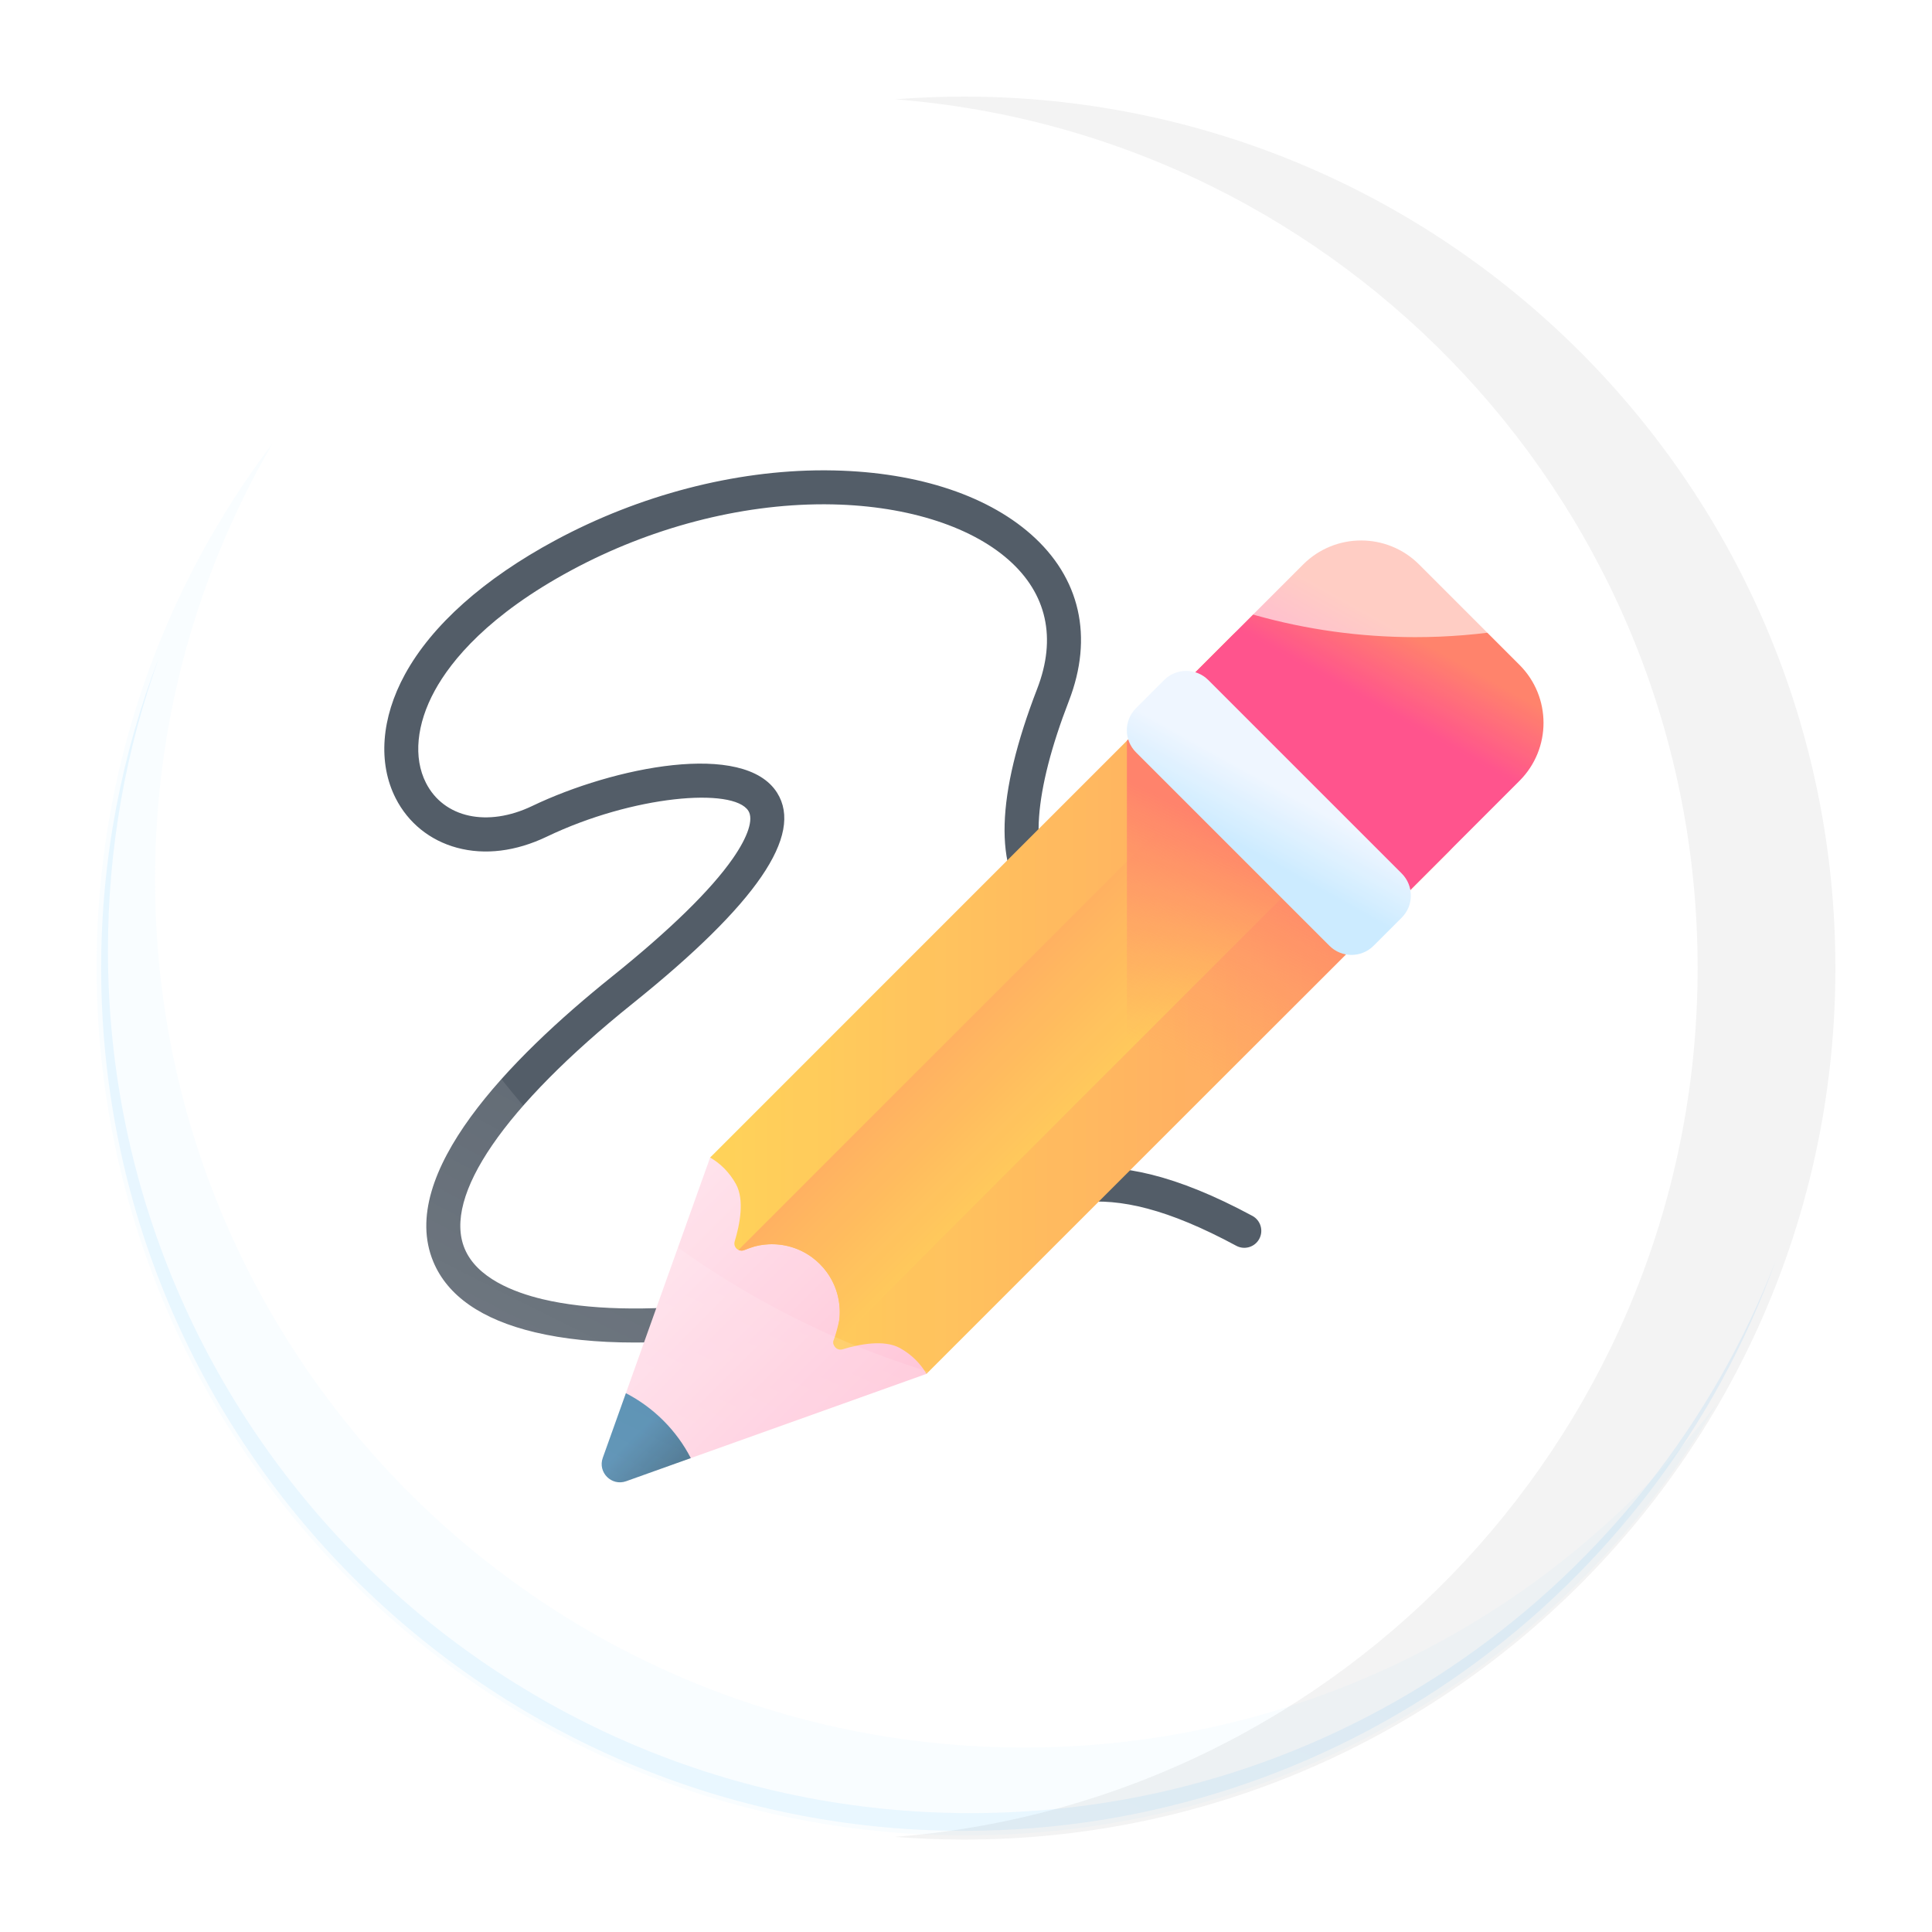 <svg width="200" height="200" viewBox="0 0 200 200" fill="none" xmlns="http://www.w3.org/2000/svg">
    <g filter="url(#filter0_b_1940_4395)">
        <path
            d="M99.783 189.527C149.109 189.527 189.095 149.541 189.095 100.216C189.095 50.891 149.109 10.905 99.783 10.905C50.458 10.905 10.472 50.891 10.472 100.216C10.472 149.541 50.458 189.527 99.783 189.527Z"
            fill="white" fill-opacity="0.1" />
    </g>
    <path opacity="0.4"
        d="M100.484 187.697C51.158 187.697 11.173 147.711 11.173 98.386C11.173 87.741 13.043 77.535 16.46 68.068C12.607 78.046 10.473 88.879 10.473 100.216C10.473 149.541 50.458 189.527 99.784 189.527C138.464 189.527 171.393 164.934 183.808 130.534C170.899 163.969 138.472 187.697 100.484 187.697Z"
        fill="#BFE6FF" />
    <g clip-path="url(#clip0_1940_4395)">
        <path
            d="M65.692 138.978C61.793 138.978 58.343 138.624 55.374 137.917C49.861 136.605 46.321 134.144 44.852 130.602C41.083 121.519 52.798 109.57 63.289 101.146C69.354 96.275 73.585 92.144 75.865 88.866C77.435 86.609 78.021 84.813 77.471 83.939C75.924 81.481 65.528 82.333 56.607 86.609C53.408 88.142 50.191 88.538 47.303 87.757C44.506 87 42.253 85.181 40.959 82.633C39.106 78.988 39.457 74.314 41.92 69.81C44.71 64.709 50.102 59.906 57.514 55.919C66.193 51.252 76.026 48.688 85.235 48.688C85.326 48.688 85.417 48.688 85.508 48.689C94.408 48.738 101.946 51.093 106.735 55.32C111.823 59.812 113.214 65.936 110.65 72.565C107.013 81.972 106.521 88.745 109.267 91.636C110.634 93.076 113.655 94.336 120.276 92.16C121.199 91.857 122.192 92.36 122.495 93.282C122.798 94.204 122.296 95.198 121.374 95.501C113.004 98.25 108.784 96.233 106.718 94.057C102.875 90.012 103.096 82.354 107.371 71.297C109.394 66.066 108.37 61.453 104.408 57.956C100.317 54.344 93.421 52.248 85.488 52.205C85.404 52.204 85.318 52.204 85.233 52.204C76.596 52.204 67.355 54.618 59.179 59.016C50.575 63.643 46.722 68.357 45.004 71.497C43.106 74.968 42.774 78.446 44.093 81.041C45.937 84.67 50.459 85.656 55.088 83.438C63.534 79.391 77.045 76.662 80.446 82.067C83.206 86.452 78.314 93.589 65.49 103.887C52.182 114.573 45.843 123.82 48.099 129.255C49.361 132.297 53.194 133.785 56.188 134.497C60.783 135.591 67.003 135.751 74.174 134.958C85.766 133.679 92.442 129.764 98.332 126.311C106.929 121.269 113.721 117.287 129.645 125.867C130.5 126.328 130.819 127.394 130.359 128.249C129.898 129.103 128.832 129.423 127.977 128.962C113.794 121.32 108.35 124.512 100.11 129.343C94.224 132.795 86.897 137.09 74.561 138.453C71.392 138.803 68.431 138.977 65.692 138.978Z"
            fill="#404B58" />
        <path
            d="M73.512 119.826L64.791 144.222L65.14 150.214C64.602 151.718 71.512 150.943 71.512 150.943L95.908 142.222C102.111 136.019 79.715 113.623 73.512 119.826Z"
            fill="url(#paint0_linear_1940_4395)" />
        <path
            d="M149.984 88.15L95.908 142.222C95.295 141.159 94.363 140.219 93.169 139.553C91.538 138.65 88.988 139.144 87.222 139.68C86.838 139.794 86.486 139.594 86.343 139.287C86.253 139.103 86.237 138.878 86.335 138.658C86.339 138.658 86.339 138.654 86.339 138.654C86.437 138.429 86.523 138.2 86.597 137.971C86.629 137.861 86.662 137.75 86.695 137.64C86.699 137.632 86.699 137.628 86.699 137.619C86.793 137.264 86.859 136.908 86.895 136.544C86.907 136.426 86.916 136.303 86.924 136.185C86.934 135.987 86.936 135.79 86.929 135.592C86.885 134.21 86.433 132.838 85.575 131.672C85.366 131.386 85.133 131.116 84.876 130.859C84.618 130.601 84.348 130.368 84.062 130.16C82.73 129.179 81.128 128.729 79.55 128.811C79.431 128.819 79.309 128.827 79.19 128.839C78.826 128.876 78.466 128.941 78.115 129.035C78.107 129.035 78.103 129.035 78.095 129.04C77.984 129.072 77.874 129.105 77.764 129.138C77.645 129.175 77.531 129.216 77.416 129.26C77.306 129.301 77.196 129.346 77.085 129.395C77.081 129.395 77.081 129.395 77.077 129.399C76.856 129.498 76.632 129.481 76.448 129.391C76.141 129.248 75.941 128.897 76.055 128.513C76.591 126.747 77.085 124.2 76.182 122.569C75.516 121.372 74.58 120.44 73.513 119.827L127.585 65.751C129.277 64.063 132.015 64.063 133.704 65.751L136.896 68.943L146.792 78.838L149.984 82.031C151.672 83.719 151.672 86.457 149.984 88.15Z"
            fill="url(#paint1_linear_1940_4395)" />
        <path
            d="M146.791 78.838L86.343 139.287C86.253 139.103 86.237 138.878 86.335 138.657C86.339 138.657 86.339 138.653 86.339 138.653C86.437 138.428 86.862 136.904 86.895 136.544C86.911 136.422 86.919 136.303 86.923 136.184C87.005 134.607 86.555 133.004 85.575 131.672C85.366 131.386 85.133 131.116 84.876 130.858C84.618 130.601 84.348 130.368 84.062 130.159C82.73 129.178 81.127 128.729 79.55 128.811C79.431 128.815 79.313 128.823 79.19 128.839C78.83 128.872 78.471 128.937 78.115 129.035C78.107 129.035 78.103 129.035 78.094 129.039C77.984 129.068 77.195 129.346 77.085 129.395C77.081 129.395 77.081 129.395 77.077 129.399C76.856 129.497 76.631 129.481 76.447 129.391L136.896 68.943L146.791 78.838Z"
            fill="url(#paint2_linear_1940_4395)" />
        <path
            d="M68.674 147.06C67.497 145.884 66.182 144.94 64.791 144.222L62.398 150.917C61.86 152.421 63.313 153.874 64.817 153.336L71.512 150.943C70.795 149.552 69.85 148.237 68.674 147.06Z"
            fill="url(#paint3_linear_1940_4395)" />
        <path
            d="M157.297 68.828L146.905 58.435C143.59 55.12 138.215 55.12 134.9 58.435L121.858 71.478L144.255 93.875L157.297 80.832C160.613 77.517 160.613 72.143 157.297 68.828Z"
            fill="url(#paint4_linear_1940_4395)" />
        <path
            d="M141.16 90.854L137.967 87.662L128.072 77.766L124.88 74.574C123.192 72.886 120.453 72.886 118.761 74.574L116.656 76.679V121.475L141.16 96.973C142.848 95.281 142.848 92.542 141.16 90.854Z"
            fill="url(#paint5_linear_1940_4395)" />
        <path
            d="M137.623 97.906L117.597 77.881C116.335 76.619 116.335 74.573 117.597 73.312L120.511 70.397C121.773 69.136 123.818 69.136 125.08 70.397L145.106 90.423C146.367 91.685 146.367 93.73 145.106 94.992L142.191 97.906C140.93 99.168 138.884 99.168 137.623 97.906Z"
            fill="url(#paint6_linear_1940_4395)" />
    </g>
    <path
        d="M99.784 190C149.37 190 189.568 149.802 189.568 100.216C189.568 50.63 149.37 10.432 99.784 10.432C50.198 10.432 10 50.63 10 100.216C10 149.802 50.198 190 99.784 190Z"
        fill="white" fill-opacity="0.1" />
    <path
        d="M86.429 29.888C136.068 29.888 176.31 70.191 176.31 119.908C176.31 134.503 172.82 148.274 166.664 160.466C180.901 144.539 189.568 123.513 189.568 100.452C189.568 50.736 149.327 10.432 99.687 10.432C64.62 10.432 34.264 30.56 19.451 59.895C35.909 41.484 59.812 29.888 86.429 29.888Z"
        fill="white" fill-opacity="0.1" />
    <g style="mix-blend-mode:plus-lighter">
        <path
            d="M122.643 145.959C72.916 145.959 32.606 105.731 32.606 56.105C32.606 50.178 33.197 44.391 34.293 38.785C19.234 54.847 10 76.415 10 100.146C10 149.771 50.312 190 100.038 190C143.824 190 180.296 158.801 188.386 117.466C171.956 134.992 148.589 145.959 122.643 145.959Z"
            fill="url(#paint7_radial_1940_4395)" fill-opacity="0.6" />
    </g>
    <path opacity="0.6"
        d="M99.814 19.515C93.029 20.634 89.382 28.513 92.841 34.553C103.593 53.331 123.593 65.957 146.505 65.957C149.894 65.957 153.218 65.678 156.459 65.144C163.243 64.025 166.891 56.145 163.433 50.106C152.681 31.327 132.68 18.702 109.768 18.702C106.38 18.702 103.055 18.98 99.814 19.515Z"
        fill="white" />
    <path opacity="0.1"
        d="M106.019 180.904C56.332 180.904 16.052 140.66 16.052 91.016C16.052 74.556 20.502 59.143 28.232 45.873C16.795 60.95 10 79.735 10 100.111C10 149.756 50.28 190 99.968 190C133.18 190 162.169 172.005 177.754 145.255C161.327 166.91 135.313 180.904 106.019 180.904Z"
        fill="#BFE6FF" />
    <path
        d="M99.784 10C97.384 10 95.006 10.096 92.653 10.28C139.144 13.916 175.738 52.792 175.738 100.216C175.738 147.641 139.144 186.517 92.653 190.152C95.006 190.336 97.384 190.432 99.784 190.432C149.609 190.432 190 150.041 190 100.216C190 50.391 149.609 10 99.784 10Z"
        fill="black" fill-opacity="0.05" />
    <defs>
        <filter id="filter0_b_1940_4395" x="-49.528" y="-49.096" width="298.623" height="298.623"
            filterUnits="userSpaceOnUse" color-interpolation-filters="sRGB">
            <feFlood flood-opacity="0" result="BackgroundImageFix" />
            <feGaussianBlur in="BackgroundImageFix" stdDeviation="30" />
            <feComposite in2="SourceAlpha" operator="in" result="effect1_backgroundBlur_1940_4395" />
            <feBlend mode="normal" in="SourceGraphic" in2="effect1_backgroundBlur_1940_4395"
                result="shape" />
        </filter>
        <linearGradient id="paint0_linear_1940_4395" x1="66" y1="127.251" x2="88.392"
            y2="149.644" gradientUnits="userSpaceOnUse">
            <stop stop-color="#FFE0EA" />
            <stop offset="1" stop-color="#FFC0D5" />
        </linearGradient>
        <linearGradient id="paint1_linear_1940_4395" x1="73.513" y1="103.353" x2="151.25"
            y2="103.353" gradientUnits="userSpaceOnUse">
            <stop stop-color="#FFCE47" />
            <stop offset="1" stop-color="#FF9356" />
        </linearGradient>
        <linearGradient id="paint2_linear_1940_4395" x1="120.912" y1="113.408" x2="98.303"
            y2="90.799" gradientUnits="userSpaceOnUse">
            <stop stop-color="#FFCE47" />
            <stop offset="1" stop-color="#FF9356" />
        </linearGradient>
        <linearGradient id="paint3_linear_1940_4395" x1="65.02" y1="149.272" x2="70.733"
            y2="154.985" gradientUnits="userSpaceOnUse">
            <stop stop-color="#2F73A0" />
            <stop offset="1" stop-color="#174461" />
        </linearGradient>
        <linearGradient id="paint4_linear_1940_4395" x1="147.122" y1="66.389" x2="143.157"
            y2="73.526" gradientUnits="userSpaceOnUse">
            <stop stop-color="#FF755C" />
            <stop offset="1" stop-color="#FF4181" />
        </linearGradient>
        <linearGradient id="paint5_linear_1940_4395" x1="118.495" y1="108.385" x2="129.159"
            y2="86.533" gradientUnits="userSpaceOnUse">
            <stop stop-color="#FF9356" stop-opacity="0" />
            <stop offset="1" stop-color="#FF755C" />
        </linearGradient>
        <linearGradient id="paint6_linear_1940_4395" x1="132.681" y1="81.72" x2="129.184"
            y2="88.013" gradientUnits="userSpaceOnUse">
            <stop stop-color="#EDF5FF" />
            <stop offset="1" stop-color="#C7E9FF" />
        </linearGradient>
        <radialGradient id="paint7_radial_1940_4395" cx="0" cy="0" r="1"
            gradientUnits="userSpaceOnUse"
            gradientTransform="translate(144.5 21) rotate(115.294) scale(181.39 453.396)">
            <stop offset="0.591" stop-color="white" stop-opacity="0.1" />
            <stop offset="1" stop-color="white" stop-opacity="0.4" />
        </radialGradient>
        <clipPath id="clip0_1940_4395">
            <rect width="120" height="120" fill="white" transform="translate(39.784 40.216)" />
        </clipPath>
    </defs>
</svg>
    